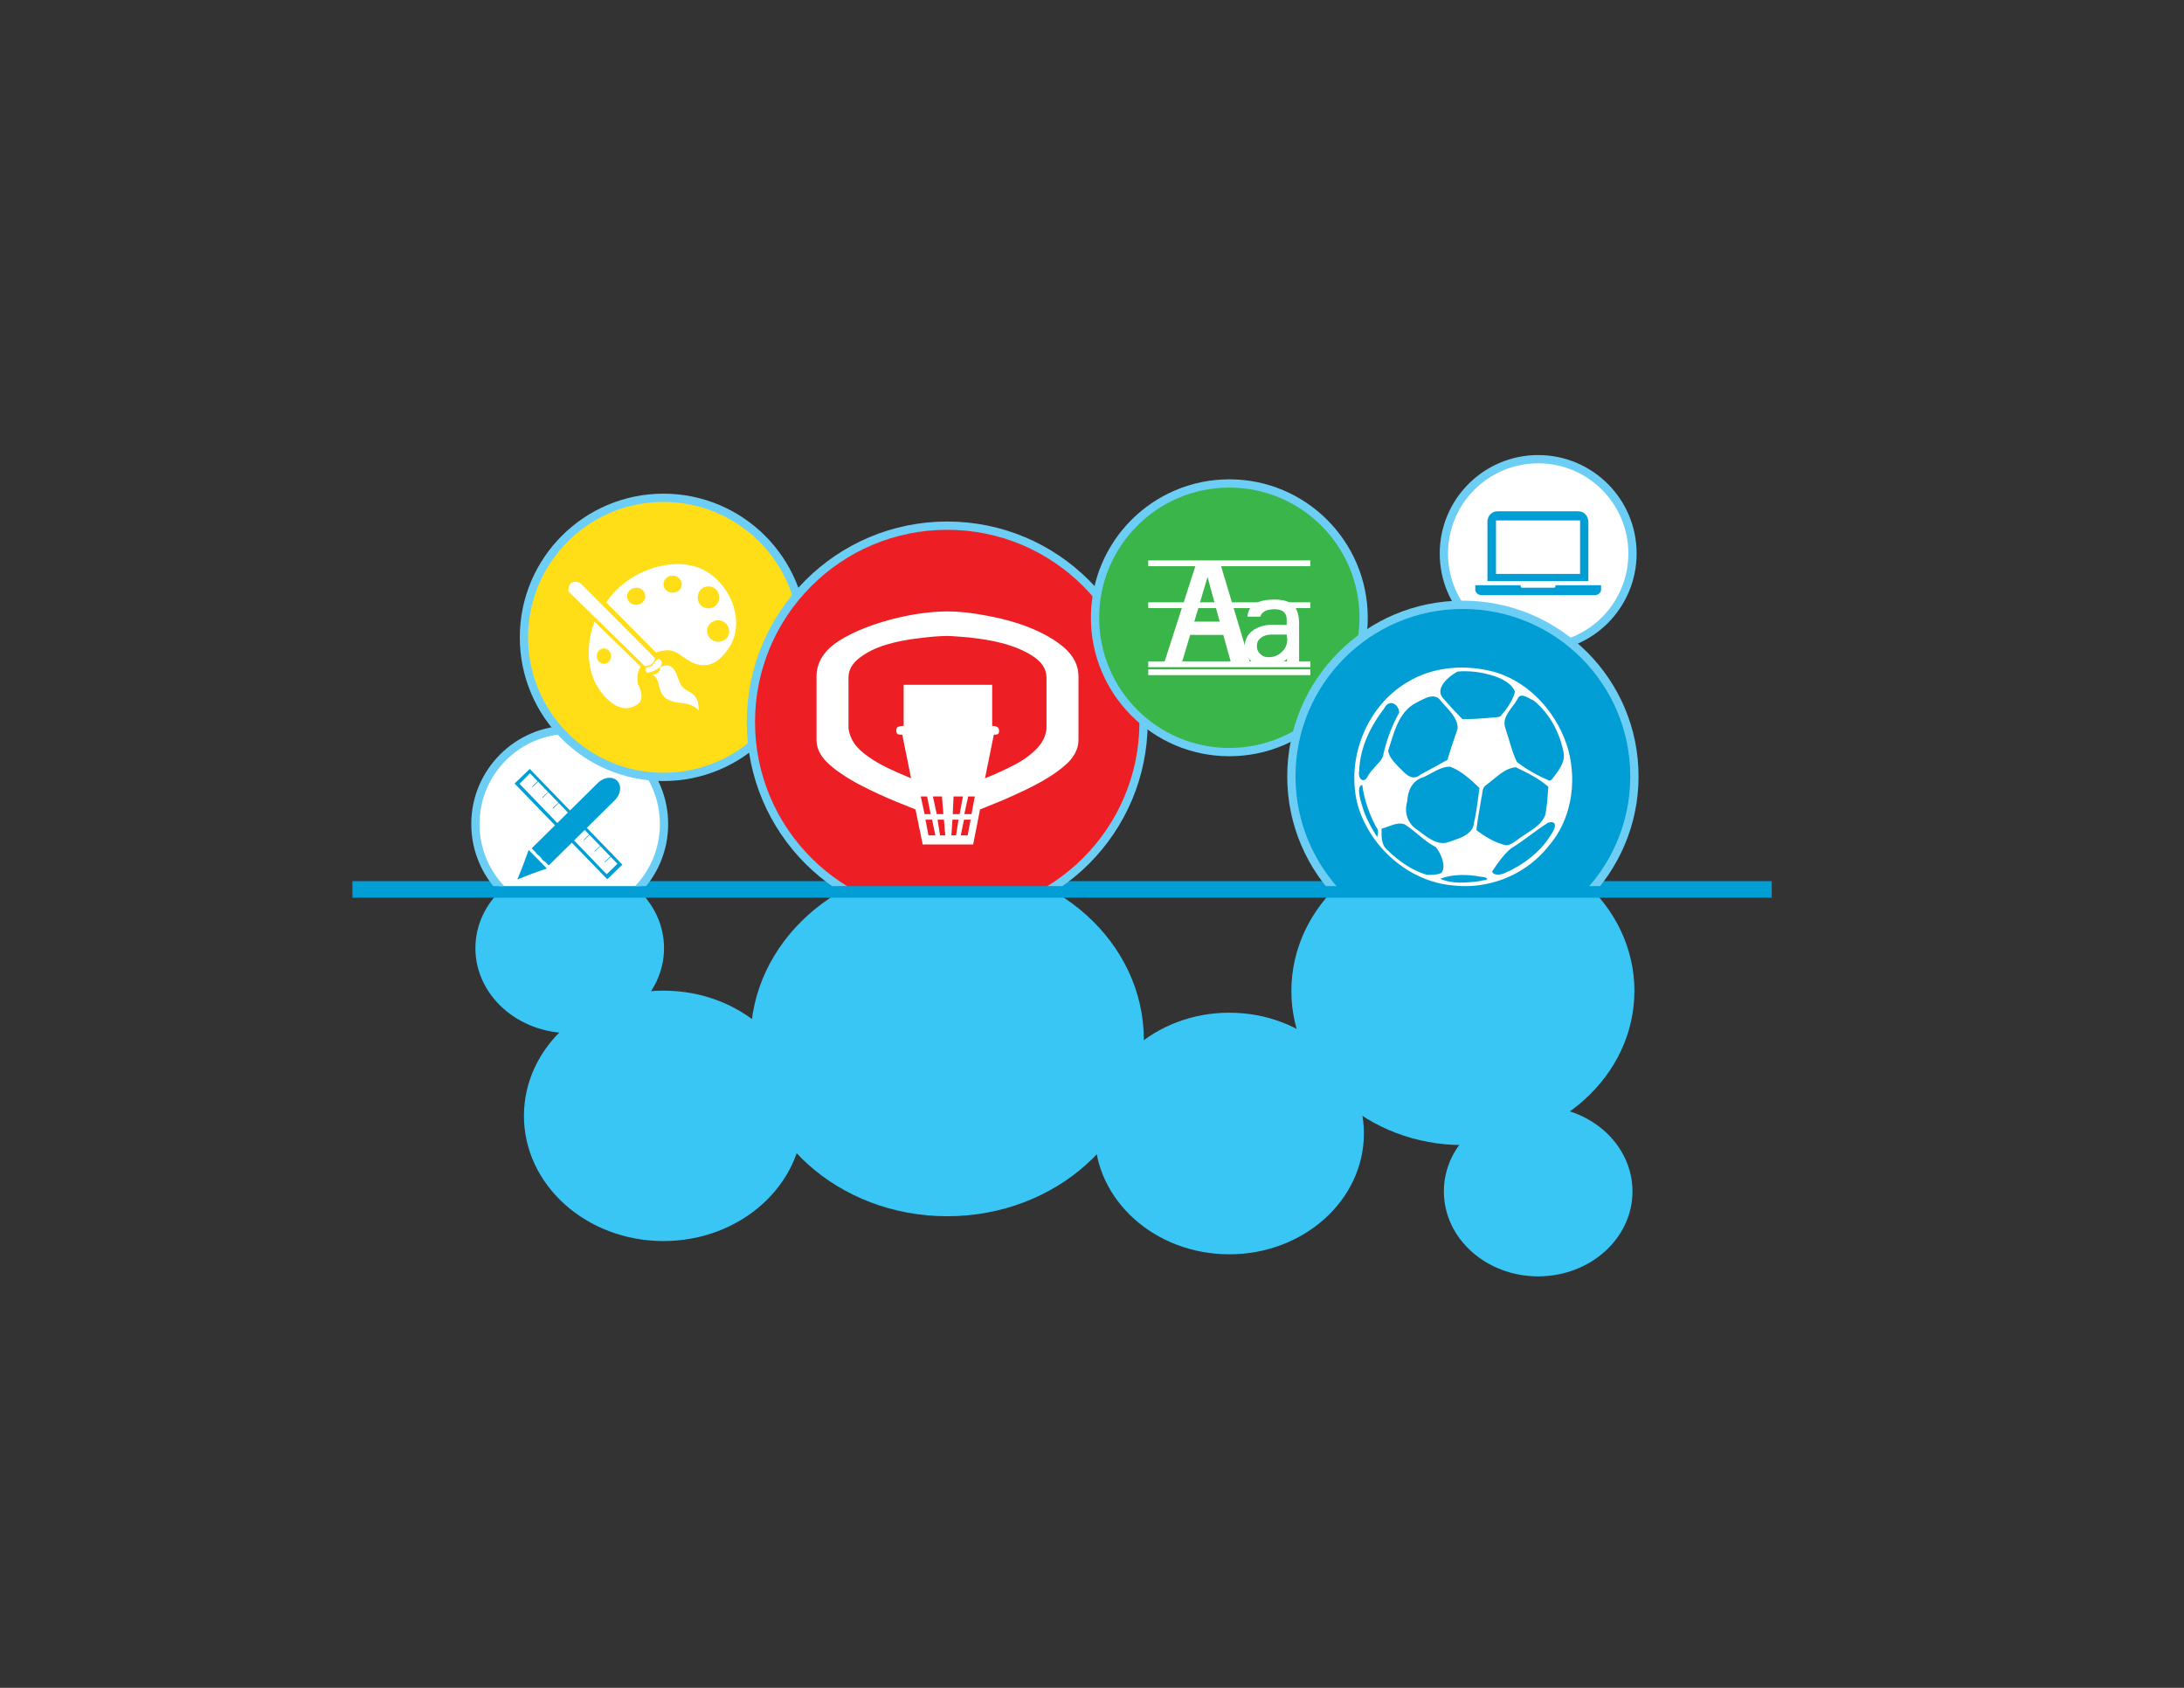 <?xml version="1.0" encoding="utf-8"?>
<!-- Generator: Adobe Illustrator 18.1.0, SVG Export Plug-In . SVG Version: 6.00 Build 0)  -->
<svg version="1.1" id="Layer_3" xmlns="http://www.w3.org/2000/svg" xmlns:xlink="http://www.w3.org/1999/xlink" x="0px" y="0px"
	 viewBox="0 0 792 612" enable-background="new 0 0 792 612" xml:space="preserve">
<rect x="0" y="0" width="792" height="612" fill="#333333" stroke="none"/>
<g>
	<g>
		<g>
			<g>
				<g>
					<defs>
						<rect id="SVGID_1_" x="159.1" y="323.6" width="446.8" height="150.1"/>
					</defs>
					<clipPath id="SVGID_2_">
						<use xlink:href="#SVGID_1_"  overflow="visible"/>
					</clipPath>
					<g clip-path="url(#SVGID_2_)">
						<ellipse fill="#39C6F4" cx="206.6" cy="343.8" rx="34.2" ry="30.8"/>
						<ellipse fill="#39C6F4" cx="557.8" cy="432" rx="34.2" ry="30.8"/>
						<ellipse fill="#39C6F4" cx="240.6" cy="404.6" rx="50.6" ry="45.4"/>
						<ellipse fill="#39C6F4" cx="343.5" cy="377" rx="71.3" ry="64"/>
						<ellipse fill="#39C6F4" cx="445.8" cy="411" rx="48.8" ry="43.8"/>
						<ellipse fill="#39C6F4" cx="530.5" cy="359.3" rx="62.2" ry="55.9"/>
						<g>
							<g>
								<g>
									<path fill="#009ED4" d="M192,361.3L192,361.3L192,361.3L192,361.3z"/>
								</g>
							</g>
						</g>
					</g>
				</g>
			</g>
		</g>
	</g>
</g>
<line fill="none" stroke="#009ED4" stroke-width="6" stroke-miterlimit="10" x1="127.8" y1="322.5" x2="642.5" y2="322.5"/>
<g>
	<g>
		<g>
			<g>
				<g>
					<defs>
						<rect id="SVGID_3_" x="159.1" y="154.1" width="446.8" height="167.2"/>
					</defs>
					<clipPath id="SVGID_4_">
						<use xlink:href="#SVGID_3_"  overflow="visible"/>
					</clipPath>
					<g clip-path="url(#SVGID_4_)">
						<circle fill="#FFFFFF" stroke="#6DCEF5" stroke-width="3" stroke-miterlimit="10" cx="206.6" cy="298.8" r="34.2"/>
						<circle fill="#FFFFFF" stroke="#6DCEF5" stroke-width="3" stroke-miterlimit="10" cx="557.8" cy="200.7" r="34.2"/>
						<circle fill="#FFDE17" stroke="#6DCEF5" stroke-width="3" stroke-miterlimit="10" cx="240.6" cy="231.1" r="50.6"/>
						<circle fill="#ED1F24" stroke="#6DCEF5" stroke-width="3" stroke-miterlimit="10" cx="343.5" cy="261.8" r="71.2"/>
						<circle fill="#39B54A" stroke="#6DCEF5" stroke-width="3" stroke-miterlimit="10" cx="445.8" cy="224" r="48.7"/>
						<circle fill="#009ED4" stroke="#6DCEF5" stroke-width="3" stroke-miterlimit="10" cx="530.5" cy="281.5" r="62.2"/>
						<path fill="#FFFFFF" d="M236.6,244.5c3.3,1.9,1.5,7,5.5,9.1c3.8,2.1,7.8,0.3,11.3,4c-0.1-2.3-0.2-4.1-1.9-5.7
							c-1.3-1.2-3.3-1.7-4.4-3.3c-1.9-2.9-1.9-9.3-7.7-6.7c0.1,1.4-1,2.6-2.4,2.6"/>
						<path fill="#FFFFFF" d="M234.5,243.9c1.5,0.3,7.3-2.4,5-4.6c-1.2-1.2-2.4,1.4-3,2C235.4,242.1,233.2,241.6,234.5,243.9"/>
						<g>
							<path fill="#FFFFFF" d="M252,205.4c-11-3.2-25,2.8-31.5,12.1c-0.3,0.3-0.5,0.7-0.6,1l18,18.1c1.3-0.5,2.3-0.6,2.3-0.6
								c5.2-1.3,7.4,3.1,11.8,4.6c5.1,1.8,8.6-0.6,11.8-4.9C271.6,225.3,263.9,208.8,252,205.4z M230.7,219.3
								c-1.9,0-3.3-1.4-3.3-3.1s1.5-3.1,3.3-3.1c1.9,0,3.3,1.4,3.3,3.1S232.6,219.3,230.7,219.3z M243.9,214.9
								c-1.9,0-3.3-1.4-3.3-3.1s1.5-3.1,3.3-3.1s3.3,1.4,3.3,3.1C247.3,213.6,245.8,214.9,243.9,214.9z M253,216.6
								c0-2.2,1.7-4,3.9-4s3.9,1.8,3.9,4c0,2.3-1.7,4-3.9,4C254.6,220.6,253,218.8,253,216.6z M260.4,232.7c-2.2,0-4-1.8-4-3.9
								c0-2.2,1.8-3.9,4-3.9s4,1.7,4,3.9C264.6,231,262.8,232.7,260.4,232.7z"/>
							<path fill="#FFFFFF" d="M232.3,241.7l-16.7-16.3c-2.8,7.2-3,16.2,0.6,22.8c2.4,4.2,8.5,11.8,15.1,7.1c3-2.2,0-7.3,0-7.3
								C230.8,245.1,231.4,243.2,232.3,241.7z M219,240.7c-1.4,0-2.6-1.2-2.6-2.8s1.2-2.8,2.6-2.8s2.6,1.3,2.6,2.8
								S220.4,240.7,219,240.7z"/>
							<path fill="#FFFFFF" d="M236.4,237.5l-18-18.1l-8-8c-4.6-1.9-4.3,3-4.3,3l10,9.8l16.7,16.3l1.1,1.1c3.8-0.5,3.5-3,3.5-3
								L236.4,237.5z"/>
						</g>
						<g>
							<path fill="#FFFFFF" d="M443.6,230.2h-12l-3.1,10.4h-6.4l11.6-36h8.9l10.8,36h-6.9L443.6,230.2z M442.3,225.4l-4.4-16.2
								l-4.8,16.2H442.3z"/>
							<path fill="#FFFFFF" d="M466.6,226.6v-2c0-2.4-1.5-3.7-4.4-3.7c-2.8,0-4.6,0.9-5.2,2.7h-4.6c0.2-4.1,3.5-6.2,9.8-6.2
								c3.2,0,5.4,0.7,6.8,2c1.4,1.4,2.1,3.6,2.1,6.7v15.1h-4.4v-2.3c-2,1.9-4.2,2.7-6.9,2.7c-2.5,0-4.6-0.6-6.1-1.9
								c-1.5-1.3-2.3-3-2.3-5.2c0-2.4,0.9-4.4,2.8-5.8c1.9-1.4,4.4-2.2,7.5-2.2L466.6,226.6L466.6,226.6z M466.6,230.1H461
								c-1.5,0-2.8,0.4-3.8,1.2c-1,0.8-1.4,1.7-1.4,3c0,1.2,0.4,2.1,1.2,2.8c0.8,0.8,1.7,1.2,3,1.2c1.9,0,3.5-0.6,4.8-1.9
								c1.4-1.2,2-2.8,2-4.6L466.6,230.1L466.6,230.1z"/>
						</g>
						<g>
							<rect x="416.4" y="239.8" fill="#FFFFFF" width="58.8" height="2.1"/>
							<rect x="416.4" y="218.4" fill="#FFFFFF" width="58.8" height="2.1"/>
							<rect x="416.4" y="242.7" fill="#FFFFFF" width="58.8" height="2.1"/>
							<rect x="416.4" y="203.2" fill="#FFFFFF" width="58.8" height="2.1"/>
						</g>
						<g>
							<g>
								<g>
									<path fill="#009ED4" d="M225.4,313.6l-5.1,5L187,284.1l5-4.8l0.1-0.1L225.4,313.6L225.4,313.6z M192,279.3L192,279.3
										L192,279.3L192,279.3z M225,313.7L192,279.5l-4.7,4.6l33.1,34.2L225,313.7L225,313.7z"/>
									<path fill="#009ED4" d="M186.6,284.1l5.2-5l0.3-0.3l33.5,34.6l-0.2,0.2l0.2-0.2l0.1,0.1l-5.5,5.3L186.6,284.1L186.6,284.1z
										 M188.4,284.2L220,317l3.9-3.8l-31.7-32.8L188.4,284.2L188.4,284.2z"/>
								</g>
								<g>
									<polygon fill="#009ED4" points="222,310.2 219.4,312.7 219.3,312.5 221.8,310.1 									"/>
								</g>
								<g>
									<polygon fill="#009ED4" points="218.2,306.4 215.7,308.8 215.6,308.6 218.1,306.3 									"/>
								</g>
								<g>
									<polygon fill="#009ED4" points="214.2,302.3 211.8,304.7 211.6,304.6 214.1,302.1 									"/>
								</g>
								<g>
									<polygon fill="#009ED4" points="210.8,298.7 208.3,301.1 208.1,301 210.7,298.5 									"/>
								</g>
								<g>
									<polygon fill="#009ED4" points="207,294.9 204.6,297.2 204.4,297.1 207,294.7 									"/>
								</g>
								<g>
									<polygon fill="#009ED4" points="203.1,290.7 200.6,293.2 200.4,293 203,290.6 									"/>
								</g>
								<g>
									<polygon fill="#009ED4" points="199.3,286.8 196.8,289.3 196.7,289.1 199.2,286.7 									"/>
								</g>
								<g>
									<polygon fill="#009ED4" points="195.6,283 193.1,285.4 192.9,285.3 195.4,282.8 									"/>
								</g>
							</g>
							<g>
								<g>
									<g>
										<path fill="#009ED4" d="M199,313.8l23.6-23.3l0,0c0.1-0.1,0.2-0.1,0.3-0.3c2.3-2.2,2.6-5.4,0.9-7.1
											c-1.7-1.7-4.9-1.4-7.1,0.9c-0.1,0.1-0.3,0.3-0.5,0.5l-23.4,23.1L199,313.8z"/>
									</g>
								</g>
								<g>
									<g>
										<polygon fill="#009ED4" points="219.4,288.5 220.3,289.5 197.3,312.3 196.3,311.3 										"/>
									</g>
								</g>
								<g>
									<g>
										<polygon fill="#009ED4" points="217.3,286.4 218.3,287.4 195.3,310.2 194.3,309.2 										"/>
									</g>
								</g>
								<g>
									<g>
										<polygon fill="#009ED4" points="187.6,318.9 189.7,313.7 191.7,308.2 195,311.5 198.3,314.9 192.9,316.8 										"/>
									</g>
								</g>
							</g>
						</g>
						<path id="path1458" fill="#FFFFFF" d="M527.4,321.1c-16.6-1.2-31.2-14.3-35.3-30.2c-3.8-16.5,3.7-35.1,18.5-43.7
							c9.5-5.7,21.4-6.4,31.9-3.4c12.9,4,22.8,15.6,26.3,28.4c3.1,11.9,0.9,25.4-7.4,34.8c-7.5,9.4-19.4,14.7-31.4,14.3
							C529,321.2,528.2,321.2,527.4,321.1z M537.3,319.3c3-0.3,2.4-1.2-0.3-1.4c-4.8-0.9-10.1-1-14.7,0.7c4.1,2,9.6,1.5,14.2,0.9
							L537.3,319.3L537.3,319.3z M522.6,316.6c2.1-2.2-0.1-7.4-2-9.5c-4.1-2.1-7.3-5.7-11.2-8.2c-2.8-1-5.7,0.9-8.4,1.6
							c0,2.7-0.2,5.9,2.2,7.8c4,3.9,8.8,7.3,14.2,8.9C519.1,317.3,521,317.2,522.6,316.6z M545.4,316.7c6.9-3,13.4-7.8,17.2-14.3
							c1.4-1.9,2.4-5.1-1.2-4.1c-4.6,2.9-8.8,6.5-13.4,9.3c-2.8,2.3-4.9,5.4-6.9,8.4C541.7,317.6,544,317.2,545.4,316.7z M550,304.7
							c3.5-2.8,8.5-4.7,10.3-9c0.8-3.4,0.9-6.9,1.2-10.4c-3.5-3.1-7.7-5.1-11.8-7.1c-4.1,0.3-7.4,4-10.7,6.4c-1.7,1-1.3,3.1-1.8,4.8
							c-0.6,3.9-1.4,7.7-1.8,11.6c3.2,2.4,6.8,4.6,10.7,5.5C547.8,306.4,548.9,305.4,550,304.7z M525.4,305.3
							c3.2-1.2,7.3-2.1,8.8-5.4c1.1-4.6,1.7-9.5,2.3-14.2c-3.2-3-6.4-6.1-10.6-7.7c-3.5-0.1-6.5,2.4-9.7,3.8c-4.2,1.2-5.7,5-5.9,8.9
							c-1.2,3.9,0.2,8,3.7,10.2C517.1,303.2,521.2,306.9,525.4,305.3z M499,299.8c-2.5-4.7-4.3-9.9-5-15.2c-2.5,0.5-0.3,6.7,0.5,9.3
							c1.2,3.4,3,6.6,4.9,9.6C499.8,302.2,500,300.9,499,299.8z M498,278.8c1.2-1.6,2.9-2.8,3.5-4.6c1.2-5.5,3.1-10.8,5.9-15.8
							c-0.1-3.2-3.7-5.1-5.4-1.6c-5,6.5-8.9,14.4-9.1,22.8c-0.6,2.8,1.8,5,3.3,1.5C496.7,280.3,497.3,279.5,498,278.8z M562.7,282.7
							c2.1-2.8,5.1-6.2,4.3-9.9c-1.4-7.2-5-14-10.7-18.7c-1.7-0.7-4.8-3.3-5.9-0.8c-1.7,3.3-6,6.5-4.5,10.7
							c1.4,4.1,2.3,8.4,4.2,12.3c3.6,2.8,7.7,5,11.8,6.8L562.7,282.7L562.7,282.7z M515.2,280.8c3.3-1.7,6.5-3.5,9.7-5.3
							c1.1-3.8,2.4-7.5,3.7-11.3c0.1-4-3.4-6.9-5.9-9.8c-2.4-3.8-6.4-0.9-9.3,0.5c-6.4,3.4-7.9,11-10,17.3c0.3,2.4,2.4,4.4,4,6.1
							C509.7,280.6,512.1,283.5,515.2,280.8z M538.8,260.4c1.7-0.3,3.6-0.1,5.2-0.6c2.4-2.6,4.4-5.5,5.4-8.9c-1.2-3.3-5.1-5-8.3-6
							c-4-1.2-8.4-1.8-12.5-1.4c-3,1.5-8.4,6-5.4,9.5c2.3,2.7,4.6,5.2,7.1,7.7C533.2,260.8,536,260.6,538.8,260.4z"/>
						<path fill="#FFFFFF" d="M359.8,248.3v14.9c1.7,0,2.5,0.6,2.5,1.7c0,0.6-0.1,1-0.3,1.2c-0.3,0.2-0.8,0.3-1.6,0.3l-3.2,15.8
							c4.8-1.9,8.4-3.7,11.1-5.1c3.2-1.7,5.7-3.6,7.7-5.7c2-2.1,3.2-4.4,3.5-7.1v-18.5c0-2.7-1.2-5-3.6-6.9s-5.6-3.5-9.5-4.8
							c-3.5-1.2-7.5-2-12-2.6c-2.1-0.3-4.1-0.5-5.8-0.6s-3.4-0.3-5.1-0.3c-2.8,0-6.2,0.3-10.2,0.8c-4.2,0.5-8.1,1.2-11.7,2.3
							c-4.1,1.2-7.4,2.9-10,4.9c-2.6,2-3.9,4.4-3.9,7.1v18.5c0.3,2,1,3.8,2.2,5.5c1.2,1.7,3,3.3,5.2,4.8c1.9,1.4,4.1,2.6,6.5,3.8
							c2,1,4.9,2.3,8.8,3.9l-3.2-15.8c-0.9,0-1.4-0.1-1.7-0.2c-0.2-0.1-0.4-0.6-0.5-1.2c0-0.7,0.2-1.2,0.6-1.4s1.1-0.4,2.1-0.4
							v-14.9L359.8,248.3L359.8,248.3z M343.6,227.6L343.6,227.6c-1.7,0-3.4,0.1-5.2,0.3c-1.8,0.2-4,0.5-6.6,0.8
							c-5,0.6-9.5,1.6-13.3,2.8c-4.2,1.4-7.8,3-10.4,5c-2.8,2.3-4.2,5-4.2,8v20.7c0.3,2.7,1.4,5.1,3.2,7.3s4.1,4.1,6.8,5.8
							c2,1.2,4.8,2.7,8.4,4.2c3,1.2,5.9,2.5,8.9,3.7l1,4.6c-3-1.2-5.9-2.5-8.9-3.8c-4.2-1.8-7.6-3.5-10.2-4.9
							c-3.6-2-6.6-4.1-8.9-6.4c-2.6-2.5-4-5.1-4.2-7.7v-22c0-4.7,2.6-8.8,8-12c5.3-3.3,11.5-5.7,18.3-7.3c6.9-1.5,12.8-2.4,17.6-2.4
							c3.5,0,7.7,0.5,12.5,1.4c4.9,0.9,9.6,2.2,14.1,3.9c5.2,2,9.3,4.2,12.4,6.8c3.3,2.8,5,6.1,5,9.8v22c0,2.8-1.2,5.3-3.8,7.7
							c-2.3,2.2-5.9,4.6-10.8,7.1c-3.5,1.8-7.5,3.6-11.8,5.4c-2,0.8-4,1.6-5.9,2.4l1-4.6c2.8-1.2,5.7-2.4,8.5-3.6
							c3.6-1.6,6.5-3.1,8.6-4.4c2.8-1.8,5.1-3.7,6.8-5.7c1-1.2,1.8-2.4,2.3-3.6s0.8-2.4,0.8-3.8v-20.7c0-3.1-1.4-5.7-4.4-7.9
							c-2.7-2.1-6.3-3.8-10.8-5.3c-4-1.3-8.2-2.3-12.8-2.8C350.7,227.9,346.8,227.6,343.6,227.6L343.6,227.6z M356.9,263.2
							L356.9,263.2h-26.3v-12.9h26.3V263.2L356.9,263.2z M352.9,306.2L352.9,306.2h-18.3l-2.6-12.7c-5-2-8.2-3.3-9.8-4
							c-4.8-2.1-8.9-4.1-12.2-5.9c-4.4-2.5-7.9-5-10.2-7.3c-2.5-2.5-3.7-5.2-3.7-8v-23c0-5.2,2.8-9.6,8.4-13.1
							c5.3-3.3,12-5.9,19.8-7.9c6.9-1.7,13.4-2.6,19.4-2.6c4.1,0,8.6,0.5,13.4,1.4c5.7,1,10.9,2.4,15.6,4.2
							c5.4,2.1,9.8,4.6,13.3,7.6c3.4,3,5.1,6.5,5.1,10.4v23c0,2.8-1.2,5.5-3.6,8c-2.3,2.3-5.7,4.8-10.2,7.3c-3.4,1.9-7.6,3.9-12.4,6
							c-0.5,0.3-3.7,1.5-9.5,3.9L352.9,306.2L352.9,306.2z M332.1,266.6L332.1,266.6l0.9,5.4h-2.4l-1.4-5.4H332.1L332.1,266.6z
							 M355.4,266.6L355.4,266.6h2.6l-1,5.4h-2.7L355.4,266.6L355.4,266.6z M333.3,274.4L333.3,274.4l0.8,5.1h-2.1l-1-5.1H333.3
							L333.3,274.4z M354,274.4L354,274.4h2.8l-1.1,5.1H353L354,274.4L354,274.4z M334.5,281.6L334.5,281.6l1.1,5h-1.9l-1.2-5H334.5
							L334.5,281.6z M352.6,281.6L352.6,281.6h2.6l-1.2,5h-2.5L352.6,281.6L352.6,281.6z M336.2,288.8L336.2,288.8h-2.3l1.4,6.4h2.2
							L336.2,288.8L336.2,288.8z M351.1,288.8L351.1,288.8l-1.4,6.4h2.6l1.2-6.4H351.1L351.1,288.8z M338,297.2L338,297.2h-2.4
							l1.1,5.7h2.5L338,297.2L338,297.2z M349.6,297.2L349.6,297.2l-1.2,5.7h2.5l1.1-5.7H349.6L349.6,297.2z M334.9,266.6
							L334.9,266.6h5.1l0.4,5.4h-4.7L334.9,266.6L334.9,266.6z M353.1,266.6L353.1,266.6L352,272h-4.9l0.4-5.4H353.1L353.1,266.6z
							 M336,274.4L336,274.4h4.5l0.4,5.1h-4.2L336,274.4L336,274.4z M351.7,274.4L351.7,274.4l-0.7,5.1h-4.4l0.4-5.1H351.7
							L351.7,274.4z M337.1,281.6L337.1,281.6h4l0.4,5h-3.4L337.1,281.6L337.1,281.6z M350.3,281.6L350.3,281.6l-0.8,5h-3.5l0.4-5
							H350.3L350.3,281.6z M341.6,288.8L341.6,288.8h-3.3l1.4,6.4h2.4L341.6,288.8L341.6,288.8z M345.8,288.8L345.8,288.8l-0.3,6.4
							h2.5l1.2-6.4H345.8L345.8,288.8z M342.3,297.2L342.3,297.2H340l0.9,5.7h1.9L342.3,297.2L342.3,297.2z M345.4,297.2
							L345.4,297.2l-0.4,5.7h1.7l0.9-5.7H345.4L345.4,297.2z M342.1,266.6L342.1,266.6h3.5l-0.4,5.4h-2.6L342.1,266.6L342.1,266.6z
							 M344.9,274.4L344.9,274.4l-0.4,5.1h-1.2l-0.4-5.1H344.9L344.9,274.4z M344.3,281.6L344.3,281.6l-0.6,5l-0.4-5H344.3
							L344.3,281.6z"/>
						<g>
							<path fill="#009ED4" d="M572.3,185.4H543c-2,0-3.6,1.7-3.6,3.7v12.6v4.1v4.9h36.6v-4.9v-4.1v-12.6
								C575.9,187,574.4,185.4,572.3,185.4z M573,208.1h-30.5v-19.4H573V208.1z"/>
							<path fill="#009ED4" d="M564.1,212.2c0,0.5-0.2,0.9-0.5,0.9h-11.7c-0.3,0-0.5-0.4-0.5-0.9h-16.4v1.9c0.3,1,1.2,1.7,2.3,1.7
								h41c1.1,0,2-0.7,2.3-1.7v-1.9H564.1z"/>
						</g>
					</g>
				</g>
			</g>
		</g>
	</g>
</g>
</svg>
